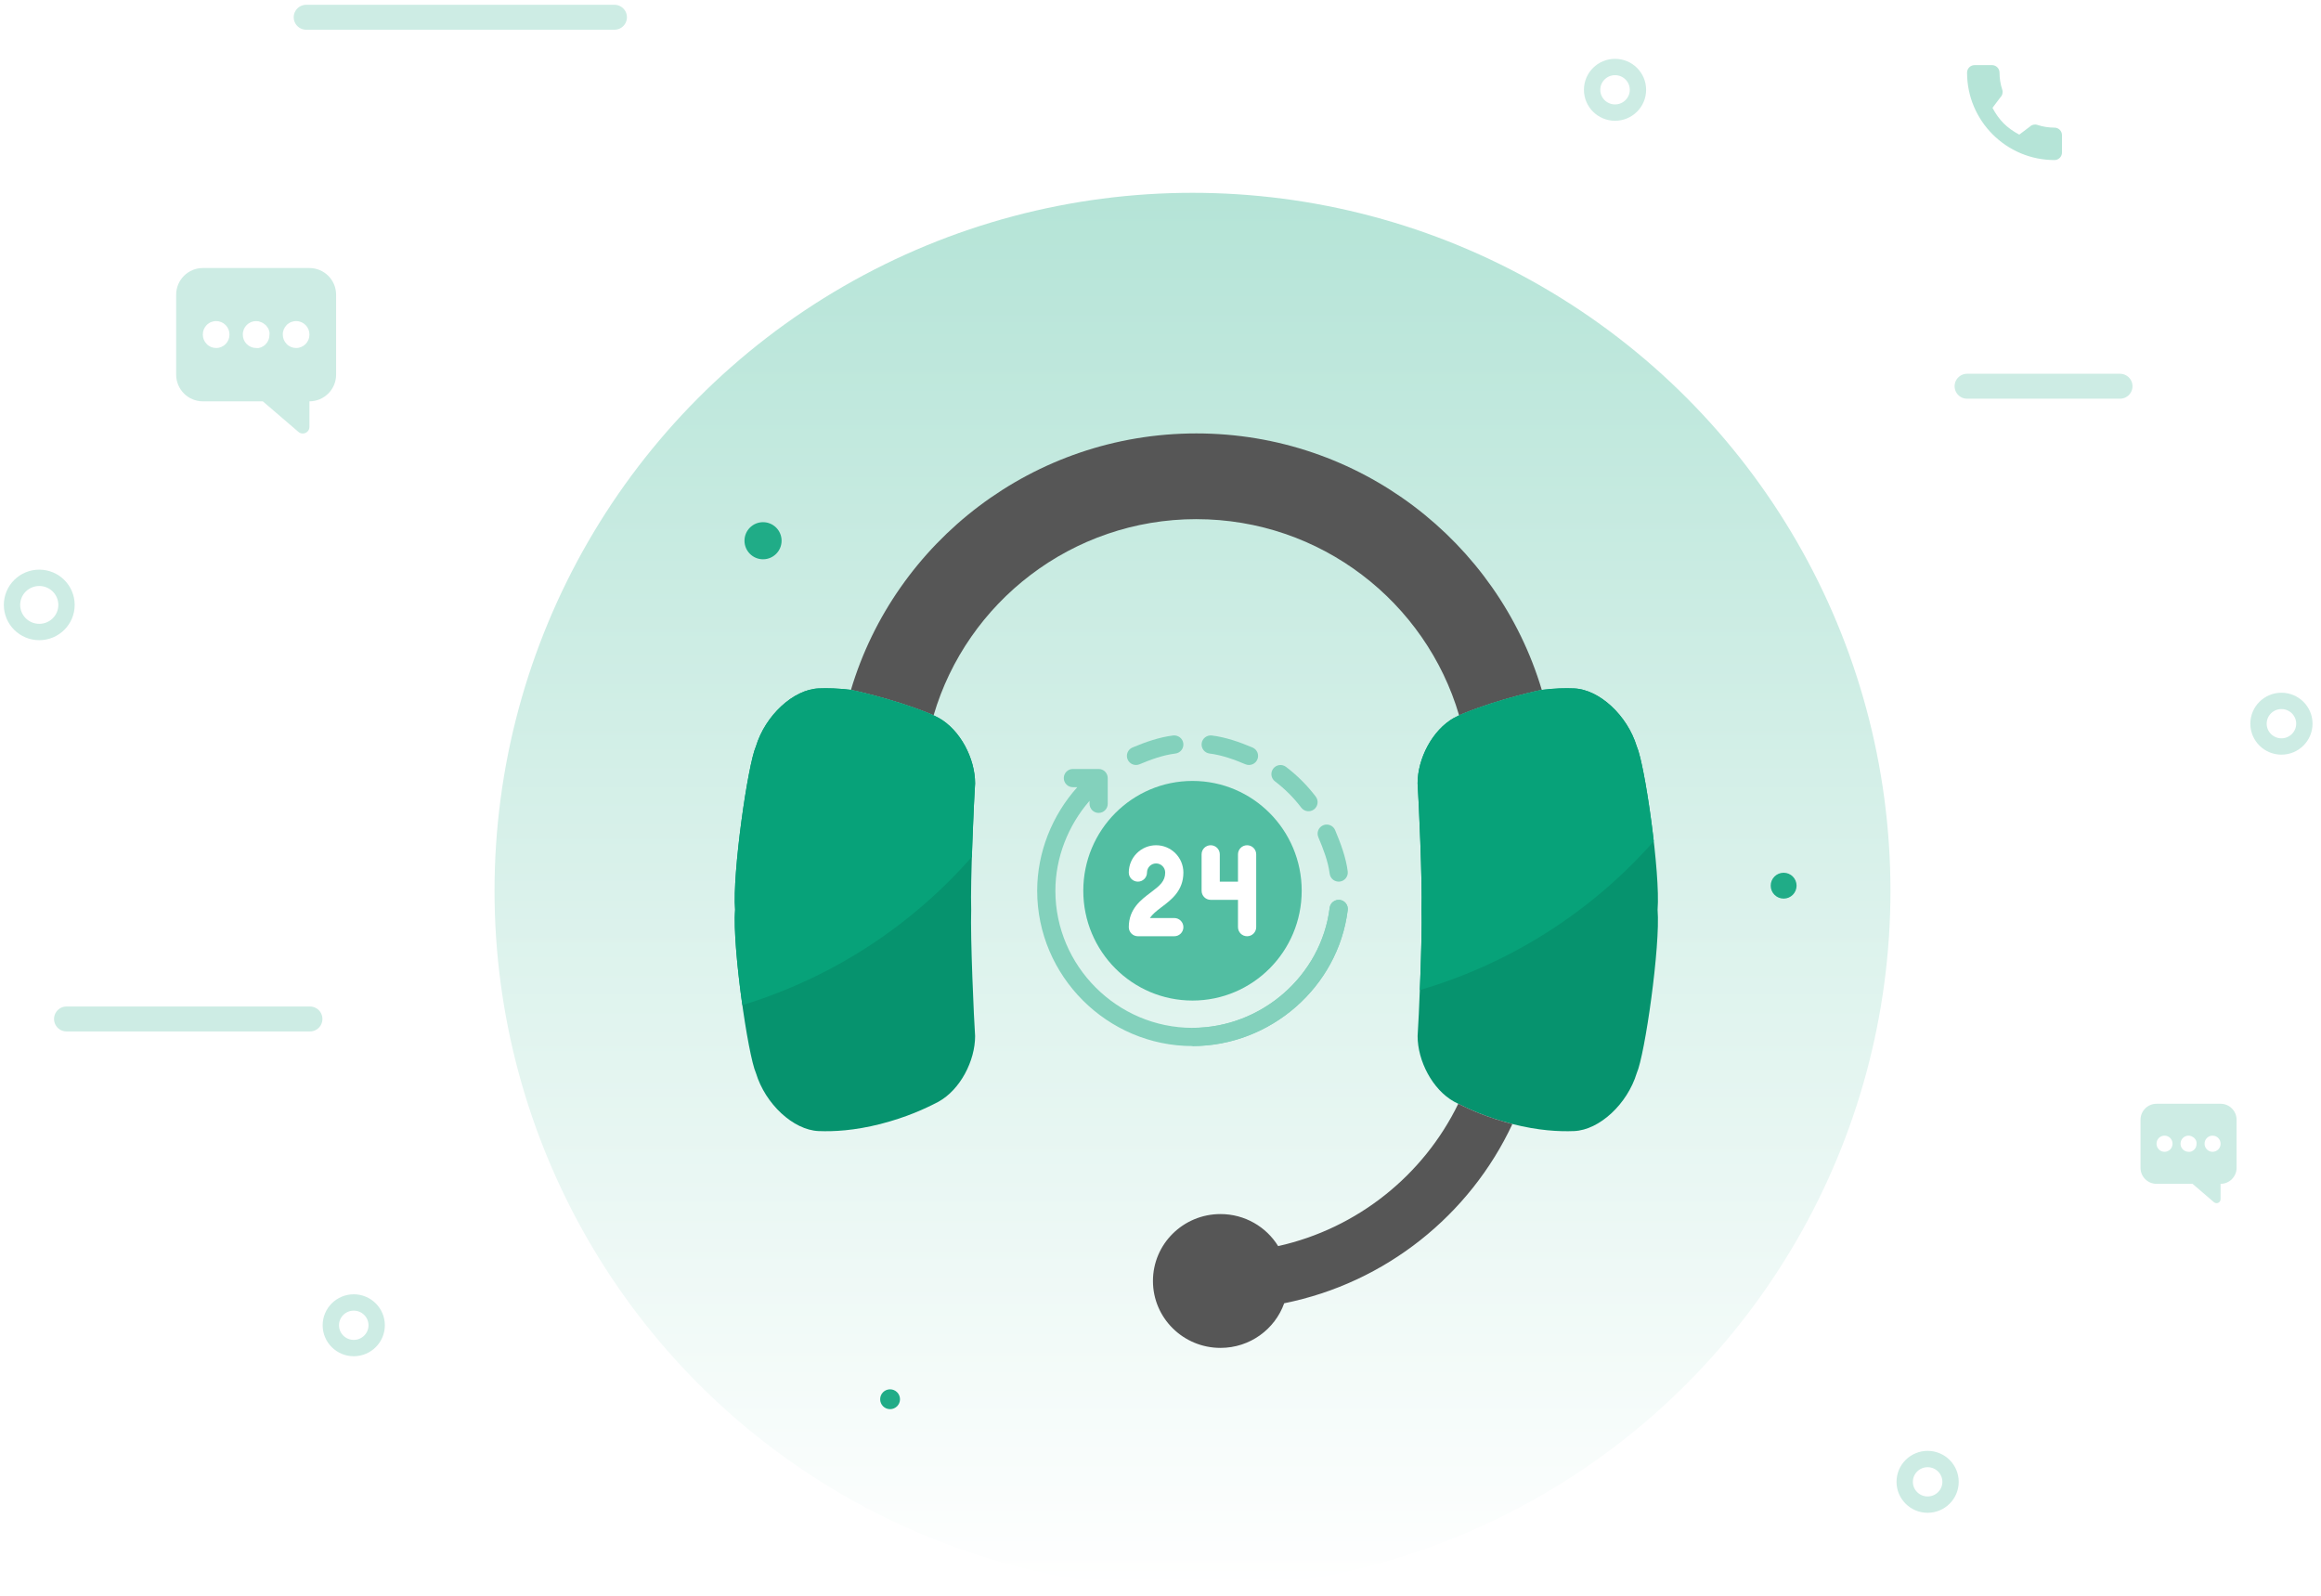<svg width="269" height="185" viewBox="0 0 269 185" fill="none" xmlns="http://www.w3.org/2000/svg">
<circle cx="138.208" cy="103.239" r="80.893" fill="url(#paint0_linear_3733_106371)"/>
<g clip-path="url(#clip0_3733_106371)">
<path d="M138.656 60.167C153.065 60.167 165.26 69.78 169.107 82.897C168.913 82.995 168.725 83.092 168.545 83.185C168.898 83.001 169.26 82.831 169.627 82.68C173.937 80.927 178.689 79.951 178.689 79.951C173.571 62.788 157.563 50.23 138.656 50.23C119.749 50.23 103.741 62.788 98.623 79.951C98.623 79.951 103.373 80.927 107.684 82.68C108.054 82.829 108.414 82.999 108.767 83.183C108.587 83.09 108.401 82.995 108.205 82.895C112.052 69.778 124.246 60.165 138.656 60.165V60.167Z" fill="#565656"/>
<path d="M107.684 82.68C108.054 82.831 108.416 83.001 108.769 83.185H108.775C111.304 84.591 113.017 87.926 113.013 90.791C112.886 92.57 112.447 102.292 112.56 105.433C112.447 108.573 112.884 118.296 113.013 120.074C113.013 122.939 111.302 126.275 108.775 127.678C107.231 128.486 105.103 129.473 102.046 130.262C98.986 131.036 96.631 131.152 94.869 131.082C91.95 130.96 88.702 127.954 87.615 124.366C86.669 122.252 84.861 109.602 85.197 105.433C84.861 101.261 86.669 88.614 87.613 86.5C88.7 82.912 91.948 79.908 94.867 79.784C95.906 79.742 97.151 79.767 98.623 79.951C98.623 79.951 103.373 80.927 107.684 82.68Z" fill="#06936E"/>
<path d="M169.627 82.68C169.257 82.831 168.896 83.001 168.543 83.185H168.536C166.008 84.591 164.294 87.926 164.298 90.791C164.426 92.57 164.864 102.292 164.752 105.433C164.864 108.573 164.428 118.296 164.298 120.074C164.298 122.939 166.01 126.275 168.536 127.678C170.081 128.486 172.208 129.473 175.266 130.262C178.325 131.036 180.68 131.152 182.442 131.082C185.362 130.96 188.609 127.954 189.696 124.366C190.643 122.252 192.45 109.602 192.112 105.433C192.448 101.261 190.641 88.614 189.696 86.5C188.609 82.912 185.362 79.908 182.442 79.784C181.403 79.742 180.158 79.767 178.687 79.951C178.687 79.951 173.936 80.927 169.625 82.68H169.627Z" fill="#06936E"/>
<path d="M108.773 83.187H108.767C108.414 82.999 108.052 82.829 107.682 82.68C103.373 80.927 98.621 79.951 98.621 79.951C97.149 79.767 95.904 79.742 94.865 79.784C91.946 79.906 88.698 82.91 87.611 86.5C86.667 88.614 84.861 101.261 85.198 105.433C85.018 107.663 85.45 112.317 86.038 116.488C96.472 113.302 105.649 107.269 112.637 99.305C112.752 95.694 112.936 91.847 113.011 90.791C113.013 87.926 111.302 84.591 108.773 83.187Z" fill="#07A279"/>
<path d="M191.671 97.493C191.132 92.771 190.26 87.761 189.696 86.5C188.609 82.912 185.362 79.908 182.442 79.784C181.404 79.742 180.158 79.767 178.687 79.951C178.687 79.951 173.937 80.927 169.625 82.68C169.255 82.831 168.894 83.001 168.541 83.185H168.534C166.006 84.591 164.292 87.926 164.296 90.791C164.424 92.57 164.862 102.292 164.75 105.433C164.814 107.261 164.693 111.317 164.557 114.739C175.195 111.621 184.555 105.555 191.669 97.493H191.671Z" fill="#07A279"/>
<path d="M175.268 130.26C172.511 129.55 170.511 128.676 169.011 127.918C164.998 136.175 157.343 142.365 148.135 144.413C146.76 142.187 144.282 140.701 141.454 140.701C137.13 140.701 133.625 144.172 133.625 148.456C133.625 152.739 137.13 156.211 141.454 156.211C144.865 156.211 147.763 154.05 148.837 151.038C160.593 148.68 170.361 140.806 175.287 130.262H175.293C175.293 130.262 175.276 130.26 175.27 130.258L175.268 130.26Z" fill="#565656"/>
</g>
<g filter="url(#filter0_d_3733_106371)">
<path d="M138.208 115.956C145.198 115.956 150.864 110.259 150.864 103.23C150.864 96.201 145.198 90.504 138.208 90.504C131.218 90.504 125.552 96.201 125.552 103.23C125.552 110.259 131.218 115.956 138.208 115.956Z" fill="#52BEA2"/>
</g>
<path d="M144.344 88.574C143.017 88.014 141.618 87.507 140.187 87.329C139.609 87.257 139.199 86.731 139.271 86.152C139.342 85.575 139.868 85.175 140.448 85.236C142.07 85.438 143.658 85.995 145.164 86.63C145.701 86.856 145.952 87.474 145.727 88.012C145.502 88.546 144.887 88.8 144.344 88.574Z" fill="#83D1BC"/>
<path d="M150.814 93.599C149.942 92.45 148.919 91.427 147.77 90.555C147.306 90.203 147.215 89.541 147.567 89.077C147.92 88.612 148.581 88.524 149.045 88.874C150.346 89.862 151.507 91.023 152.495 92.324C152.847 92.787 152.756 93.449 152.292 93.802C151.828 94.152 151.167 94.064 150.814 93.599Z" fill="#83D1BC"/>
<path d="M154.106 101.252C153.928 99.82 153.353 98.351 152.792 97.023C152.567 96.486 152.818 95.868 153.355 95.641C153.891 95.419 154.51 95.667 154.737 96.203C155.371 97.71 155.997 99.368 156.199 100.99C156.271 101.569 155.861 102.095 155.283 102.167C154.681 102.237 154.175 101.811 154.106 101.252Z" fill="#83D1BC"/>
<path d="M130.688 88.012C130.463 87.474 130.714 86.856 131.251 86.63C132.758 85.995 134.345 85.438 135.967 85.236C136.544 85.175 137.072 85.575 137.144 86.152C137.216 86.731 136.806 87.257 136.229 87.329C134.797 87.507 133.398 88.014 132.071 88.574C131.529 88.799 130.914 88.547 130.688 88.012Z" fill="#83D1BC"/>
<path d="M144.536 97.957C143.953 97.957 143.481 98.428 143.481 99.011V102.175H141.372V99.011C141.372 98.428 140.9 97.957 140.317 97.957C139.734 97.957 139.263 98.428 139.263 99.011V103.23C139.263 103.813 139.734 104.285 140.317 104.285H143.481V107.449C143.481 108.032 143.953 108.503 144.536 108.503C145.119 108.503 145.591 108.032 145.591 107.449V99.011C145.591 98.428 145.119 97.957 144.536 97.957Z" fill="white"/>
<path d="M134.622 105.128C135.749 104.283 137.153 103.23 137.153 101.121C137.153 99.376 135.734 97.957 133.989 97.957C132.245 97.957 130.825 99.376 130.825 101.121C130.825 101.704 131.297 102.175 131.88 102.175C132.463 102.175 132.935 101.704 132.935 101.121C132.935 100.539 133.407 100.066 133.989 100.066C134.571 100.066 135.044 100.539 135.044 101.121C135.044 102.126 134.434 102.633 133.357 103.441C132.229 104.287 130.825 105.339 130.825 107.449C130.825 108.032 131.297 108.503 131.88 108.503H136.099C136.682 108.503 137.153 108.032 137.153 107.449C137.153 106.866 136.682 106.394 136.099 106.394H133.269C133.552 105.972 133.997 105.597 134.622 105.128Z" fill="white"/>
<path d="M155.284 104.293C154.703 104.228 154.178 104.631 154.107 105.209C153.122 113.1 146.173 119.121 138.208 119.121C129.484 119.121 122.317 111.954 122.317 103.23C122.317 99.385 123.794 95.665 126.276 92.807V93.156C126.276 93.739 126.748 94.211 127.33 94.211C127.913 94.211 128.385 93.739 128.385 93.156V90.173C128.385 89.59 127.913 89.118 127.33 89.118H124.347C123.764 89.118 123.292 89.59 123.292 90.173C123.292 90.756 123.764 91.228 124.347 91.228H124.855C121.933 94.494 120.208 98.783 120.208 103.23C120.208 113.117 128.321 121.23 138.208 121.23C147.234 121.23 155.084 114.415 156.2 105.47C156.272 104.893 155.862 104.365 155.284 104.293Z" fill="#83D1BC"/>
<path d="M156.2 105.47C156.272 104.892 155.862 104.365 155.284 104.293C154.703 104.228 154.178 104.631 154.107 105.208C153.122 113.1 146.173 119.12 138.208 119.12V121.23C147.235 121.23 155.084 114.414 156.2 105.47Z" fill="#83D1BC"/>
<path d="M187.18 13.049C188.647 13.049 189.836 11.866 189.836 10.408C189.836 8.949 188.647 7.766 187.18 7.766C185.712 7.766 184.523 8.949 184.523 10.408C184.523 11.866 185.712 13.049 187.18 13.049Z" stroke="#CDECE4" stroke-width="1.894" stroke-miterlimit="10" stroke-linecap="round" stroke-linejoin="round"/>
<g clip-path="url(#clip1_3733_106371)">
<path d="M238.111 14.792C237.432 14.792 236.767 14.686 236.138 14.478C235.83 14.372 235.481 14.454 235.279 14.66L234.03 15.603C232.597 14.838 231.68 13.921 230.926 12.499L231.843 11.28C232.074 11.049 232.157 10.711 232.058 10.394C231.849 9.76 231.742 9.095 231.742 8.417C231.742 7.939 231.353 7.549 230.874 7.549H228.847C228.369 7.549 227.979 7.939 227.979 8.417C227.979 14.004 232.524 18.549 238.111 18.549C238.589 18.549 238.979 18.159 238.979 17.68V15.66C238.979 15.181 238.589 14.792 238.111 14.792Z" fill="#B5E4D7"/>
</g>
<path d="M4.55 73.245C6.294 73.245 7.708 71.839 7.708 70.105C7.708 68.37 6.294 66.965 4.55 66.965C2.806 66.965 1.392 68.37 1.392 70.105C1.392 71.839 2.806 73.245 4.55 73.245Z" stroke="#CDECE4" stroke-width="1.894" stroke-miterlimit="10" stroke-linecap="round" stroke-linejoin="round"/>
<path d="M223.408 174.374C224.875 174.374 226.065 173.191 226.065 171.733C226.065 170.274 224.875 169.091 223.408 169.091C221.941 169.091 220.751 170.274 220.751 171.733C220.751 173.191 221.941 174.374 223.408 174.374Z" stroke="#CDECE4" stroke-width="1.894" stroke-miterlimit="10" stroke-linecap="round" stroke-linejoin="round"/>
<path d="M40.999 156.23C42.466 156.23 43.656 155.047 43.656 153.589C43.656 152.13 42.466 150.947 40.999 150.947C39.532 150.947 38.342 152.13 38.342 153.589C38.342 155.047 39.532 156.23 40.999 156.23Z" stroke="#CDECE4" stroke-width="1.894" stroke-miterlimit="10" stroke-linecap="round" stroke-linejoin="round"/>
<path d="M264.414 86.512C265.882 86.512 267.071 85.329 267.071 83.87C267.071 82.411 265.882 81.229 264.414 81.229C262.947 81.229 261.758 82.411 261.758 83.87C261.758 85.329 262.947 86.512 264.414 86.512Z" stroke="#CDECE4" stroke-width="1.894" stroke-miterlimit="10" stroke-linecap="round" stroke-linejoin="round"/>
<path d="M35.486 2H71.215" stroke="#CDECE4" stroke-width="2.89" stroke-miterlimit="10" stroke-linecap="round" stroke-linejoin="round"/>
<path d="M7.708 118.091H35.923" stroke="#CDECE4" stroke-width="2.89" stroke-miterlimit="10" stroke-linecap="round" stroke-linejoin="round"/>
<path d="M227.979 44.761H245.708" stroke="#CDECE4" stroke-width="2.89" stroke-miterlimit="10" stroke-linecap="round" stroke-linejoin="round"/>
<circle cx="88.435" cy="62.666" r="2.15" fill="#20AC87"/>
<circle cx="103.159" cy="162.162" r="1.15" fill="#20AC87"/>
<circle cx="206.721" cy="102.643" r="1.5" fill="#20AC87"/>
<path d="M23.506 31.063H35.864C37.57 31.063 38.954 32.447 38.954 34.153V43.421C38.954 45.127 37.57 46.51 35.864 46.51V49.469C35.864 49.895 35.518 50.241 35.092 50.241C34.908 50.241 34.73 50.175 34.59 50.056L30.458 46.51H23.506C21.8 46.51 20.417 45.127 20.417 43.421V34.153C20.417 32.447 21.8 31.063 23.506 31.063ZM33.23 39.876C33.298 39.951 33.376 40.016 33.462 40.069C33.546 40.125 33.633 40.175 33.725 40.216C33.821 40.251 33.919 40.28 34.018 40.301C34.117 40.322 34.218 40.332 34.319 40.332C35.173 40.332 35.864 39.64 35.864 38.787C35.88 37.934 35.202 37.229 34.35 37.213C34.238 37.211 34.127 37.221 34.018 37.242C33.919 37.263 33.821 37.292 33.725 37.327C33.631 37.366 33.543 37.414 33.462 37.474C33.378 37.527 33.301 37.589 33.23 37.659C32.931 37.957 32.766 38.364 32.775 38.787C32.776 39.196 32.94 39.588 33.23 39.876ZM28.596 39.876C28.884 40.166 29.276 40.33 29.685 40.332C29.786 40.343 29.886 40.343 29.987 40.332C30.086 40.311 30.184 40.282 30.28 40.247C30.372 40.206 30.459 40.156 30.543 40.1C30.629 40.044 30.709 39.98 30.782 39.907C31.077 39.609 31.239 39.206 31.23 38.787C31.242 38.687 31.242 38.586 31.23 38.486C31.209 38.386 31.181 38.288 31.145 38.192C31.107 38.099 31.058 38.011 30.998 37.93C30.944 37.845 30.881 37.764 30.813 37.69C30.739 37.622 30.659 37.56 30.574 37.505C30.492 37.445 30.404 37.397 30.311 37.358C30.206 37.31 30.098 37.272 29.987 37.242C29.15 37.075 28.337 37.619 28.17 38.456C28.148 38.565 28.138 38.676 28.141 38.787C28.141 39.195 28.301 39.586 28.589 39.876H28.596ZM23.962 39.876C24.03 39.951 24.108 40.016 24.194 40.069C24.277 40.125 24.365 40.175 24.456 40.216C24.552 40.251 24.65 40.28 24.75 40.301C24.849 40.322 24.95 40.332 25.051 40.332C25.905 40.332 26.596 39.64 26.596 38.787C26.612 37.934 25.934 37.229 25.081 37.213C24.97 37.211 24.859 37.221 24.75 37.242C24.65 37.263 24.552 37.292 24.456 37.327C24.363 37.366 24.275 37.414 24.194 37.474C24.11 37.527 24.032 37.589 23.962 37.659C23.663 37.957 23.498 38.364 23.506 38.787C23.508 39.196 23.672 39.588 23.962 39.876Z" fill="#CDECE4"/>
<path d="M249.938 127.918H257.361C258.386 127.918 259.217 128.749 259.217 129.774V135.342C259.217 136.367 258.386 137.198 257.361 137.198V138.975C257.361 139.231 257.153 139.439 256.897 139.439C256.787 139.439 256.68 139.4 256.596 139.328L254.113 137.198H249.938C248.913 137.198 248.082 136.367 248.082 135.342V129.774C248.082 128.749 248.913 127.918 249.938 127.918ZM255.779 133.212C255.82 133.257 255.867 133.296 255.918 133.328C255.968 133.362 256.021 133.392 256.076 133.417C256.133 133.438 256.192 133.455 256.252 133.468C256.312 133.481 256.372 133.487 256.433 133.486C256.946 133.486 257.361 133.071 257.361 132.558C257.371 132.046 256.964 131.622 256.451 131.613C256.384 131.611 256.318 131.617 256.252 131.63C256.192 131.643 256.133 131.66 256.076 131.681C256.02 131.704 255.967 131.734 255.918 131.769C255.868 131.801 255.821 131.839 255.779 131.881C255.599 132.06 255.5 132.304 255.505 132.558C255.506 132.804 255.605 133.039 255.779 133.212ZM252.995 133.212C253.168 133.387 253.403 133.485 253.649 133.486C253.71 133.493 253.77 133.493 253.83 133.486C253.89 133.474 253.949 133.456 254.007 133.435C254.062 133.411 254.114 133.381 254.164 133.347C254.216 133.314 254.265 133.275 254.308 133.231C254.485 133.052 254.582 132.81 254.577 132.558C254.584 132.498 254.584 132.438 254.577 132.377C254.565 132.317 254.548 132.258 254.526 132.201C254.503 132.145 254.474 132.092 254.438 132.043C254.405 131.992 254.368 131.944 254.327 131.899C254.282 131.859 254.234 131.821 254.183 131.788C254.134 131.752 254.081 131.723 254.025 131.7C253.962 131.671 253.897 131.648 253.83 131.63C253.328 131.53 252.839 131.857 252.739 132.359C252.726 132.425 252.72 132.491 252.721 132.558C252.721 132.803 252.818 133.038 252.99 133.212H252.995ZM250.211 133.212C250.252 133.257 250.299 133.296 250.35 133.328C250.401 133.362 250.453 133.392 250.508 133.417C250.566 133.438 250.625 133.455 250.685 133.468C250.744 133.481 250.805 133.487 250.865 133.486C251.378 133.486 251.793 133.071 251.793 132.558C251.803 132.046 251.396 131.622 250.884 131.613C250.817 131.611 250.75 131.617 250.685 131.63C250.625 131.643 250.566 131.66 250.508 131.681C250.452 131.704 250.399 131.734 250.35 131.769C250.3 131.801 250.253 131.839 250.211 131.881C250.031 132.06 249.932 132.304 249.938 132.558C249.938 132.804 250.037 133.039 250.211 133.212Z" fill="#CDECE4"/>
<defs>
<filter id="filter0_d_3733_106371" x="120.552" y="85.504" width="35.312" height="35.453" filterUnits="userSpaceOnUse" color-interpolation-filters="sRGB">
<feFlood flood-opacity="0" result="BackgroundImageFix"/>
<feColorMatrix in="SourceAlpha" type="matrix" values="0 0 0 0 0 0 0 0 0 0 0 0 0 0 0 0 0 0 127 0" result="hardAlpha"/>
<feOffset/>
<feGaussianBlur stdDeviation="2.5"/>
<feComposite in2="hardAlpha" operator="out"/>
<feColorMatrix type="matrix" values="0 0 0 0 0.035 0 0 0 0 0.35 0 0 0 0 0.267 0 0 0 0.11 0"/>
<feBlend mode="normal" in2="BackgroundImageFix" result="effect1_dropShadow_3733_106371"/>
<feBlend mode="normal" in="SourceGraphic" in2="effect1_dropShadow_3733_106371" result="shape"/>
</filter>
<linearGradient id="paint0_linear_3733_106371" x1="138.208" y1="22.346" x2="138.208" y2="184.132" gradientUnits="userSpaceOnUse">
<stop stop-color="#B5E4D7"/>
<stop offset="1" stop-color="white"/>
</linearGradient>
<clipPath id="clip0_3733_106371">
<rect width="107" height="106" fill="white" transform="translate(85.156 50.23)"/>
</clipPath>
<clipPath id="clip1_3733_106371">
<rect width="11" height="11" fill="white" transform="translate(227.979 7.549)"/>
</clipPath>
</defs>
</svg>

